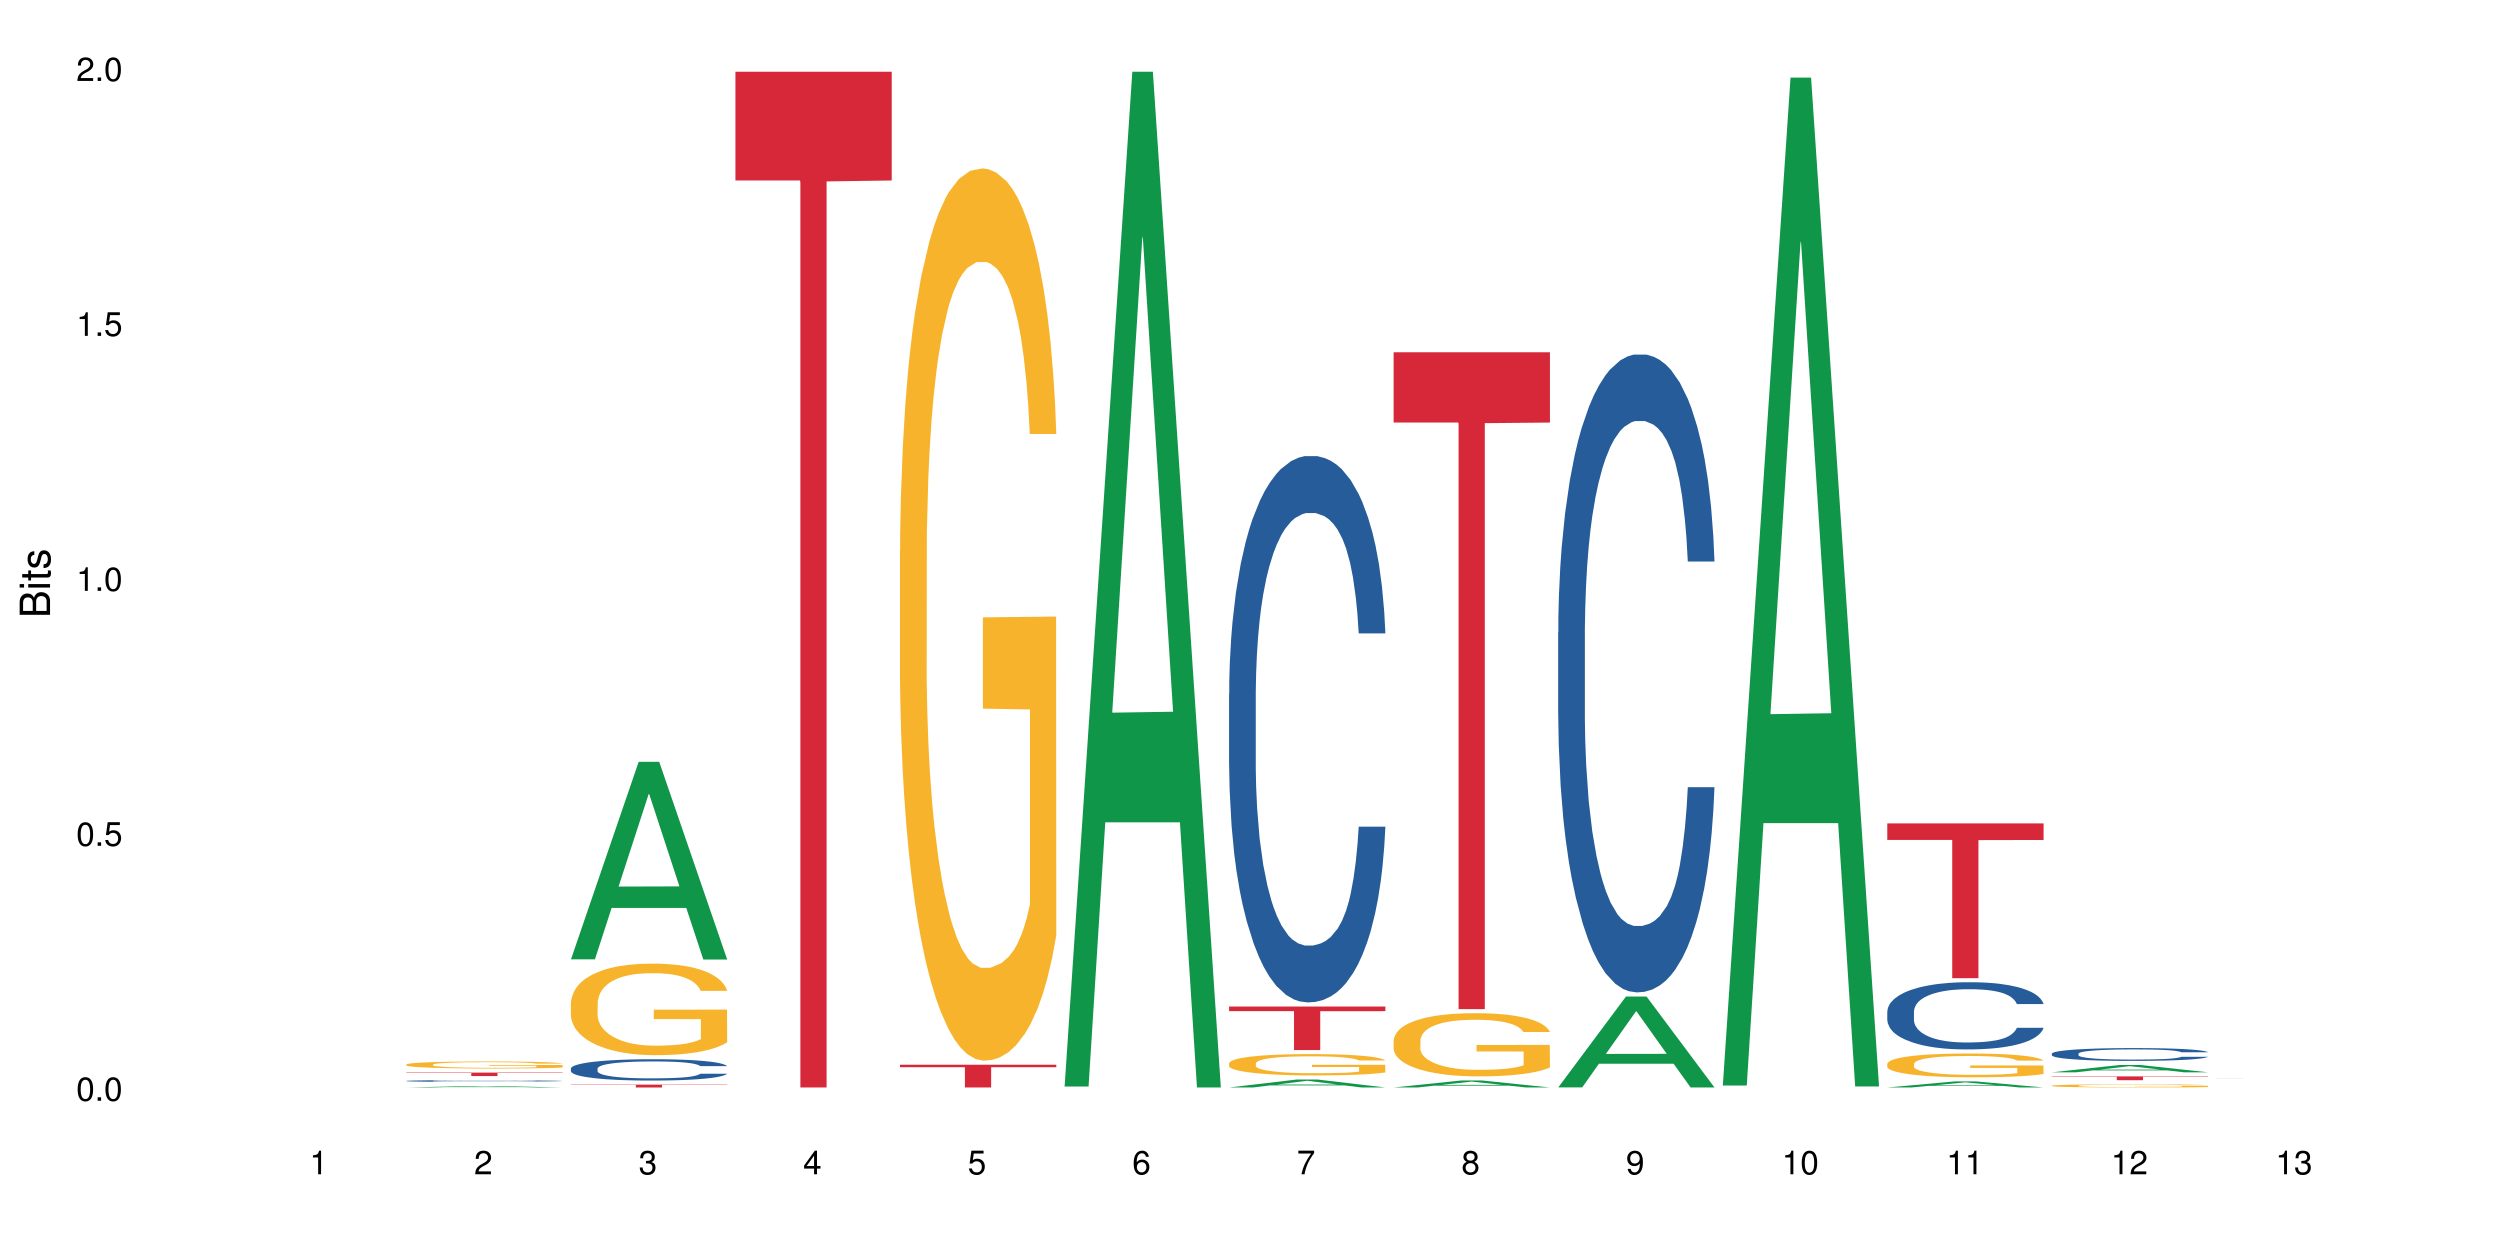 <?xml version="1.0" encoding="UTF-8"?>
<svg xmlns="http://www.w3.org/2000/svg" xmlns:xlink="http://www.w3.org/1999/xlink" width="720pt" height="360pt" viewBox="0 0 720 360" version="1.1">
<defs>
<g>
<symbol overflow="visible" id="glyph0-0">
<path style="stroke:none;" d=""/>
</symbol>
<symbol overflow="visible" id="glyph0-1">
<path style="stroke:none;" d="M 2.641 -6.797 C 2 -6.797 1.422 -6.531 1.078 -6.047 C 0.641 -5.453 0.406 -4.547 0.406 -3.297 C 0.406 -1 1.188 0.219 2.641 0.219 C 4.078 0.219 4.859 -1 4.859 -3.234 C 4.859 -4.562 4.656 -5.438 4.203 -6.047 C 3.844 -6.531 3.281 -6.797 2.641 -6.797 Z M 2.641 -6.047 C 3.547 -6.047 4 -5.125 4 -3.312 C 4 -1.375 3.562 -0.484 2.625 -0.484 C 1.734 -0.484 1.281 -1.422 1.281 -3.281 C 1.281 -5.141 1.734 -6.047 2.641 -6.047 Z M 2.641 -6.047 "/>
</symbol>
<symbol overflow="visible" id="glyph0-2">
<path style="stroke:none;" d="M 1.828 -1 L 0.828 -1 L 0.828 0 L 1.828 0 Z M 1.828 -1 "/>
</symbol>
<symbol overflow="visible" id="glyph0-3">
<path style="stroke:none;" d="M 4.562 -6.797 L 1.062 -6.797 L 0.547 -3.094 L 1.328 -3.094 C 1.719 -3.562 2.047 -3.734 2.578 -3.734 C 3.484 -3.734 4.062 -3.109 4.062 -2.094 C 4.062 -1.125 3.484 -0.531 2.578 -0.531 C 1.828 -0.531 1.375 -0.906 1.188 -1.672 L 0.328 -1.672 C 0.453 -1.109 0.547 -0.844 0.75 -0.594 C 1.125 -0.078 1.828 0.219 2.594 0.219 C 3.969 0.219 4.922 -0.781 4.922 -2.219 C 4.922 -3.562 4.031 -4.484 2.719 -4.484 C 2.25 -4.484 1.859 -4.359 1.469 -4.062 L 1.734 -5.969 L 4.562 -5.969 Z M 4.562 -6.797 "/>
</symbol>
<symbol overflow="visible" id="glyph0-4">
<path style="stroke:none;" d="M 2.484 -4.844 L 2.484 0 L 3.328 0 L 3.328 -6.797 L 2.766 -6.797 C 2.469 -5.75 2.281 -5.609 0.984 -5.453 L 0.984 -4.844 Z M 2.484 -4.844 "/>
</symbol>
<symbol overflow="visible" id="glyph0-5">
<path style="stroke:none;" d="M 4.859 -0.828 L 1.281 -0.828 C 1.359 -1.391 1.672 -1.75 2.5 -2.234 L 3.469 -2.75 C 4.406 -3.266 4.906 -3.969 4.906 -4.812 C 4.906 -5.375 4.672 -5.906 4.266 -6.266 C 3.859 -6.625 3.375 -6.797 2.719 -6.797 C 1.859 -6.797 1.219 -6.5 0.844 -5.922 C 0.609 -5.562 0.5 -5.125 0.484 -4.438 L 1.328 -4.438 C 1.359 -4.906 1.406 -5.188 1.531 -5.406 C 1.75 -5.812 2.188 -6.062 2.703 -6.062 C 3.469 -6.062 4.031 -5.516 4.031 -4.781 C 4.031 -4.25 3.719 -3.797 3.125 -3.438 L 2.234 -2.938 C 0.812 -2.141 0.406 -1.5 0.328 0 L 4.859 0 Z M 4.859 -0.828 "/>
</symbol>
<symbol overflow="visible" id="glyph0-6">
<path style="stroke:none;" d="M 2.125 -3.125 L 2.578 -3.125 C 3.516 -3.125 3.984 -2.703 3.984 -1.891 C 3.984 -1.031 3.469 -0.531 2.578 -0.531 C 1.656 -0.531 1.203 -0.984 1.156 -1.969 L 0.312 -1.969 C 0.344 -1.422 0.438 -1.078 0.609 -0.766 C 0.953 -0.109 1.625 0.219 2.547 0.219 C 3.953 0.219 4.859 -0.609 4.859 -1.906 C 4.859 -2.766 4.516 -3.25 3.703 -3.516 C 4.344 -3.766 4.656 -4.25 4.656 -4.938 C 4.656 -6.109 3.875 -6.797 2.578 -6.797 C 1.203 -6.797 0.484 -6.047 0.453 -4.609 L 1.297 -4.609 C 1.312 -5.016 1.344 -5.25 1.453 -5.453 C 1.641 -5.828 2.062 -6.062 2.594 -6.062 C 3.344 -6.062 3.797 -5.625 3.797 -4.906 C 3.797 -4.422 3.609 -4.141 3.25 -3.984 C 3.016 -3.891 2.719 -3.844 2.125 -3.844 Z M 2.125 -3.125 "/>
</symbol>
<symbol overflow="visible" id="glyph0-7">
<path style="stroke:none;" d="M 3.141 -1.625 L 3.141 0 L 3.984 0 L 3.984 -1.625 L 4.984 -1.625 L 4.984 -2.391 L 3.984 -2.391 L 3.984 -6.797 L 3.359 -6.797 L 0.266 -2.516 L 0.266 -1.625 Z M 3.141 -2.391 L 1 -2.391 L 3.141 -5.359 Z M 3.141 -2.391 "/>
</symbol>
<symbol overflow="visible" id="glyph0-8">
<path style="stroke:none;" d="M 4.781 -5.031 C 4.609 -6.141 3.891 -6.797 2.844 -6.797 C 2.094 -6.797 1.422 -6.438 1.031 -5.828 C 0.609 -5.172 0.406 -4.344 0.406 -3.094 C 0.406 -1.953 0.578 -1.234 0.984 -0.625 C 1.359 -0.078 1.953 0.219 2.703 0.219 C 3.984 0.219 4.922 -0.734 4.922 -2.078 C 4.922 -3.344 4.062 -4.234 2.844 -4.234 C 2.172 -4.234 1.641 -3.969 1.281 -3.469 C 1.281 -5.125 1.828 -6.047 2.797 -6.047 C 3.391 -6.047 3.797 -5.672 3.938 -5.031 Z M 2.734 -3.484 C 3.547 -3.484 4.062 -2.922 4.062 -2 C 4.062 -1.156 3.484 -0.531 2.703 -0.531 C 1.922 -0.531 1.328 -1.188 1.328 -2.047 C 1.328 -2.891 1.906 -3.484 2.734 -3.484 Z M 2.734 -3.484 "/>
</symbol>
<symbol overflow="visible" id="glyph0-9">
<path style="stroke:none;" d="M 4.984 -6.797 L 0.438 -6.797 L 0.438 -5.969 L 4.109 -5.969 C 2.5 -3.656 1.828 -2.234 1.328 0 L 2.219 0 C 2.594 -2.172 3.453 -4.047 4.984 -6.094 Z M 4.984 -6.797 "/>
</symbol>
<symbol overflow="visible" id="glyph0-10">
<path style="stroke:none;" d="M 3.75 -3.578 C 4.453 -4 4.688 -4.344 4.688 -4.984 C 4.688 -6.047 3.844 -6.797 2.641 -6.797 C 1.438 -6.797 0.594 -6.047 0.594 -4.984 C 0.594 -4.359 0.828 -4.016 1.516 -3.578 C 0.734 -3.203 0.359 -2.641 0.359 -1.891 C 0.359 -0.641 1.297 0.219 2.641 0.219 C 3.984 0.219 4.922 -0.641 4.922 -1.875 C 4.922 -2.641 4.531 -3.203 3.75 -3.578 Z M 2.641 -6.047 C 3.359 -6.047 3.812 -5.625 3.812 -4.969 C 3.812 -4.344 3.344 -3.922 2.641 -3.922 C 1.922 -3.922 1.453 -4.344 1.453 -4.984 C 1.453 -5.625 1.922 -6.047 2.641 -6.047 Z M 2.641 -3.203 C 3.484 -3.203 4.062 -2.672 4.062 -1.875 C 4.062 -1.062 3.484 -0.531 2.625 -0.531 C 1.797 -0.531 1.219 -1.078 1.219 -1.875 C 1.219 -2.672 1.797 -3.203 2.641 -3.203 Z M 2.641 -3.203 "/>
</symbol>
<symbol overflow="visible" id="glyph0-11">
<path style="stroke:none;" d="M 0.516 -1.547 C 0.672 -0.438 1.406 0.219 2.438 0.219 C 3.188 0.219 3.859 -0.141 4.266 -0.75 C 4.688 -1.406 4.891 -2.25 4.891 -3.484 C 4.891 -4.625 4.703 -5.359 4.312 -5.953 C 3.938 -6.5 3.344 -6.797 2.594 -6.797 C 1.297 -6.797 0.359 -5.844 0.359 -4.516 C 0.359 -3.25 1.234 -2.344 2.453 -2.344 C 3.094 -2.344 3.562 -2.578 4.016 -3.109 C 4 -1.453 3.469 -0.531 2.5 -0.531 C 1.906 -0.531 1.484 -0.906 1.359 -1.547 Z M 2.578 -6.062 C 3.375 -6.062 3.969 -5.406 3.969 -4.531 C 3.969 -3.688 3.375 -3.094 2.547 -3.094 C 1.734 -3.094 1.234 -3.672 1.234 -4.578 C 1.234 -5.438 1.797 -6.062 2.578 -6.062 Z M 2.578 -6.062 "/>
</symbol>
<symbol overflow="visible" id="glyph1-0">
<path style="stroke:none;" d=""/>
</symbol>
<symbol overflow="visible" id="glyph1-1">
<path style="stroke:none;" d="M 0 -0.953 L 0 -4.891 C 0 -5.719 -0.234 -6.344 -0.734 -6.797 C -1.188 -7.234 -1.812 -7.469 -2.5 -7.469 C -3.547 -7.469 -4.188 -7 -4.625 -5.875 C -4.984 -6.672 -5.641 -7.094 -6.531 -7.094 C -7.156 -7.094 -7.734 -6.859 -8.141 -6.391 C -8.562 -5.938 -8.75 -5.344 -8.75 -4.5 L -8.75 -0.953 Z M -4.984 -2.062 L -7.766 -2.062 L -7.766 -4.219 C -7.766 -4.844 -7.688 -5.203 -7.453 -5.5 C -7.219 -5.812 -6.859 -5.969 -6.375 -5.969 C -5.906 -5.969 -5.531 -5.812 -5.297 -5.5 C -5.062 -5.203 -4.984 -4.844 -4.984 -4.219 Z M -0.984 -2.062 L -4 -2.062 L -4 -4.781 C -4 -5.328 -3.859 -5.688 -3.578 -5.953 C -3.297 -6.219 -2.922 -6.359 -2.484 -6.359 C -2.062 -6.359 -1.688 -6.219 -1.406 -5.953 C -1.109 -5.688 -0.984 -5.328 -0.984 -4.781 Z M -0.984 -2.062 "/>
</symbol>
<symbol overflow="visible" id="glyph1-2">
<path style="stroke:none;" d="M -6.281 -1.797 L -6.281 -0.797 L 0 -0.797 L 0 -1.797 Z M -8.75 -1.797 L -8.75 -0.797 L -7.484 -0.797 L -7.484 -1.797 Z M -8.75 -1.797 "/>
</symbol>
<symbol overflow="visible" id="glyph1-3">
<path style="stroke:none;" d="M -6.281 -3.047 L -6.281 -2.016 L -8.016 -2.016 L -8.016 -1.016 L -6.281 -1.016 L -6.281 -0.172 L -5.469 -0.172 L -5.469 -1.016 L -0.719 -1.016 C -0.078 -1.016 0.281 -1.453 0.281 -2.234 C 0.281 -2.469 0.25 -2.719 0.188 -3.047 L -0.641 -3.047 C -0.609 -2.922 -0.594 -2.766 -0.594 -2.562 C -0.594 -2.141 -0.719 -2.016 -1.156 -2.016 L -5.469 -2.016 L -5.469 -3.047 Z M -6.281 -3.047 "/>
</symbol>
<symbol overflow="visible" id="glyph1-4">
<path style="stroke:none;" d="M -4.531 -5.25 C -5.766 -5.25 -6.469 -4.422 -6.469 -2.969 C -6.469 -1.516 -5.719 -0.562 -4.547 -0.562 C -3.562 -0.562 -3.094 -1.062 -2.734 -2.562 L -2.516 -3.484 C -2.344 -4.188 -2.094 -4.469 -1.625 -4.469 C -1.047 -4.469 -0.641 -3.875 -0.641 -3 C -0.641 -2.453 -0.797 -2 -1.062 -1.75 C -1.25 -1.594 -1.422 -1.531 -1.875 -1.469 L -1.875 -0.406 C -0.422 -0.453 0.281 -1.266 0.281 -2.922 C 0.281 -4.5 -0.5 -5.516 -1.719 -5.516 C -2.656 -5.516 -3.172 -4.984 -3.469 -3.734 L -3.703 -2.766 C -3.891 -1.953 -4.156 -1.609 -4.594 -1.609 C -5.172 -1.609 -5.547 -2.125 -5.547 -2.938 C -5.547 -3.75 -5.203 -4.172 -4.531 -4.203 Z M -4.531 -5.25 "/>
</symbol>
</g>
</defs>
<g id="surface112832">
<rect x="0" y="0" width="720" height="360" style="fill:rgb(100%,100%,100%);fill-opacity:1;stroke:none;"/>
<path style=" stroke:none;fill-rule:nonzero;fill:rgb(6.275%,58.824%,28.235%);fill-opacity:1;" d="M 117.02 313.195 L 117.066 313.195 L 136.547 312.766 L 142.465 312.766 L 162.039 313.195 L 155.164 313.195 L 150.258 313.086 L 128.758 313.086 L 123.945 313.195 L 117.02 313.195 L 130.824 313.039 L 148.285 313.039 L 139.578 312.836 L 139.48 312.836 L 139.387 312.84 L 130.777 313.039 L 130.824 313.039 Z M 117.02 313.195 "/>
<path style=" stroke:none;fill-rule:nonzero;fill:rgb(14.51%,36.078%,60%);fill-opacity:1;" d="M 117.02 311.301 L 117.074 311.301 L 117.074 311.289 L 117.238 311.273 L 117.625 311.25 L 118.008 311.234 L 118.996 311.207 L 120.367 311.18 L 121.797 311.16 L 122.84 311.145 L 123.773 311.137 L 125.914 311.121 L 127.285 311.109 L 128.77 311.102 L 130.582 311.094 L 131.898 311.09 L 134.863 311.082 L 137.059 311.078 L 144.637 311.078 L 146.23 311.082 L 147.984 311.086 L 149.469 311.09 L 152.047 311.102 L 154.355 311.113 L 155.398 311.121 L 157.043 311.137 L 158.309 311.148 L 159.188 311.16 L 160.176 311.18 L 161.051 311.199 L 161.711 311.227 L 162.039 311.246 L 154.355 311.246 L 153.969 311.227 L 153.531 311.211 L 152.707 311.191 L 151.883 311.18 L 150.73 311.164 L 149.688 311.156 L 148.262 311.148 L 146.996 311.141 L 145.68 311.137 L 144.418 311.133 L 138.156 311.133 L 136.016 311.137 L 134.863 311.141 L 133.215 311.145 L 132.062 311.152 L 130.691 311.16 L 129.758 311.168 L 128.605 311.184 L 127.781 311.191 L 126.848 311.207 L 126.297 311.219 L 125.805 311.234 L 125.367 311.25 L 125.035 311.266 L 124.816 311.281 L 124.707 311.301 L 124.707 311.371 L 124.816 311.391 L 125.09 311.41 L 125.805 311.438 L 126.848 311.461 L 128.055 311.484 L 129.207 311.496 L 129.867 311.504 L 130.746 311.512 L 132.117 311.52 L 134.094 311.531 L 135.246 311.535 L 137.004 311.539 L 143.375 311.539 L 144.801 311.535 L 146.285 311.531 L 148.316 311.523 L 149.578 311.516 L 150.676 311.508 L 151.5 311.496 L 152.047 311.488 L 152.871 311.477 L 153.531 311.461 L 154.023 311.441 L 154.355 311.426 L 162.039 311.426 L 161.711 311.445 L 161.219 311.465 L 160.723 311.477 L 159.953 311.496 L 159.074 311.508 L 157.812 311.523 L 156.77 311.535 L 155.398 311.547 L 154.137 311.559 L 152.762 311.566 L 150.73 311.574 L 149.414 311.578 L 147.984 311.582 L 146.285 311.586 L 144.141 311.59 L 141.836 311.594 L 139.695 311.594 L 137.391 311.59 L 135.688 311.59 L 133.438 311.586 L 130.637 311.578 L 128.605 311.566 L 127.012 311.559 L 125.641 311.551 L 124.102 311.539 L 122.125 311.516 L 120.918 311.5 L 120.094 311.488 L 119.16 311.469 L 118.504 311.453 L 117.734 311.426 L 117.184 311.395 L 117.02 311.367 Z M 117.02 311.301 "/>
<path style=" stroke:none;fill-rule:nonzero;fill:rgb(96.863%,70.196%,16.863%);fill-opacity:1;" d="M 117.02 306.574 L 117.074 306.574 L 117.074 306.535 L 117.293 306.453 L 117.844 306.336 L 118.559 306.242 L 119.324 306.168 L 119.82 306.129 L 120.645 306.074 L 121.355 306.035 L 123.168 305.949 L 125.477 305.871 L 126.738 305.84 L 128.164 305.809 L 130.195 305.773 L 131.129 305.758 L 133.984 305.73 L 137.223 305.711 L 140.793 305.707 L 142.441 305.707 L 144.691 305.715 L 147.766 305.734 L 149.523 305.754 L 150.895 305.773 L 152.324 305.797 L 154.078 305.832 L 155.727 305.879 L 157.043 305.922 L 158.363 305.977 L 159.461 306.039 L 160.395 306.102 L 161.219 306.18 L 161.711 306.246 L 162.039 306.309 L 154.41 306.309 L 153.969 306.246 L 153.477 306.195 L 152.652 306.133 L 151.828 306.09 L 151.004 306.055 L 149.469 306.004 L 148.148 305.977 L 146.504 305.949 L 144.91 305.934 L 143.098 305.922 L 142 305.918 L 139.09 305.918 L 136.457 305.93 L 134.918 305.945 L 133.82 305.961 L 132.281 305.988 L 131.352 306.012 L 130.801 306.027 L 129.152 306.082 L 128.055 306.137 L 127.453 306.172 L 126.684 306.227 L 126.133 306.277 L 125.531 306.352 L 125.199 306.406 L 124.762 306.531 L 124.707 306.867 L 124.871 306.938 L 125.199 307.012 L 125.641 307.078 L 126.297 307.148 L 126.957 307.203 L 128.109 307.277 L 129.098 307.324 L 129.867 307.355 L 131.352 307.406 L 131.953 307.422 L 133.383 307.457 L 134.863 307.48 L 136.676 307.504 L 138.047 307.516 L 140.246 307.523 L 143.043 307.523 L 146.34 307.516 L 148.426 307.5 L 149.852 307.484 L 150.785 307.473 L 151.938 307.449 L 152.762 307.434 L 153.531 307.41 L 154.465 307.379 L 154.465 306.938 L 140.902 306.934 L 140.902 306.727 L 161.984 306.727 L 162.039 307.449 L 160.887 307.5 L 159.461 307.551 L 158.086 307.586 L 156.66 307.617 L 154.629 307.652 L 152.98 307.676 L 150.457 307.703 L 148.148 307.719 L 145.734 307.73 L 143.594 307.734 L 141.066 307.738 L 138.816 307.734 L 136.402 307.723 L 134.48 307.707 L 132.723 307.688 L 130.965 307.664 L 128.77 307.625 L 127.34 307.594 L 125.859 307.555 L 124.379 307.508 L 123.059 307.457 L 122.18 307.418 L 121.301 307.375 L 120.367 307.32 L 119.492 307.258 L 118.832 307.199 L 118.227 307.133 L 117.789 307.074 L 117.348 306.988 L 117.129 306.922 L 117.02 306.863 Z M 117.02 306.574 "/>
<path style=" stroke:none;fill-rule:nonzero;fill:rgb(83.922%,15.686%,22.353%);fill-opacity:1;" d="M 117.02 308.91 L 162.039 308.91 L 162.039 309.016 L 143.277 309.02 L 143.277 309.902 L 135.73 309.902 L 135.73 309.02 L 135.617 309.016 L 117.02 309.016 Z M 117.02 308.91 "/>
<path style=" stroke:none;fill-rule:nonzero;fill:rgb(6.275%,58.824%,28.235%);fill-opacity:1;" d="M 164.41 276.293 L 164.457 276.242 L 183.938 219.402 L 189.855 219.402 L 209.43 276.348 L 202.555 276.348 L 197.648 261.484 L 176.148 261.484 L 171.336 276.293 L 164.41 276.293 L 178.215 255.332 L 195.676 255.281 L 186.969 228.707 L 186.871 228.652 L 186.777 228.812 L 178.168 255.281 L 178.215 255.332 Z M 164.41 276.293 "/>
<path style=" stroke:none;fill-rule:nonzero;fill:rgb(14.51%,36.078%,60%);fill-opacity:1;" d="M 164.41 307.734 L 164.465 307.73 L 164.465 307.594 L 164.629 307.379 L 165.016 307.113 L 165.398 306.926 L 166.387 306.594 L 167.758 306.277 L 169.188 306.027 L 170.23 305.883 L 171.164 305.77 L 173.305 305.562 L 174.676 305.457 L 176.16 305.359 L 177.973 305.266 L 179.289 305.211 L 182.254 305.121 L 184.449 305.082 L 186.152 305.062 L 189.832 305.062 L 192.027 305.086 L 193.621 305.113 L 195.375 305.16 L 196.859 305.211 L 199.438 305.332 L 201.746 305.488 L 202.789 305.578 L 204.434 305.754 L 205.699 305.922 L 206.578 306.066 L 207.566 306.277 L 208.441 306.527 L 209.102 306.812 L 209.43 307.055 L 201.746 307.055 L 201.359 306.832 L 200.922 306.656 L 200.098 306.426 L 199.273 306.266 L 198.121 306.102 L 197.078 305.996 L 195.652 305.887 L 194.387 305.82 L 193.07 305.77 L 191.809 305.738 L 189.391 305.703 L 186.59 305.703 L 185.547 305.715 L 183.406 305.758 L 182.254 305.797 L 180.605 305.879 L 179.453 305.949 L 178.082 306.062 L 177.148 306.156 L 175.996 306.305 L 175.172 306.434 L 174.238 306.617 L 173.688 306.758 L 173.195 306.914 L 172.754 307.102 L 172.426 307.297 L 172.207 307.504 L 172.098 307.707 L 172.098 308.574 L 172.207 308.777 L 172.48 309.012 L 173.195 309.355 L 174.238 309.652 L 175.445 309.887 L 176.598 310.059 L 177.258 310.137 L 178.137 310.227 L 179.508 310.336 L 181.484 310.449 L 182.637 310.496 L 184.395 310.539 L 186.207 310.562 L 188.621 310.562 L 190.766 310.539 L 192.191 310.512 L 193.676 310.465 L 195.707 310.371 L 196.969 310.281 L 198.066 310.176 L 198.891 310.066 L 199.438 309.977 L 200.262 309.805 L 200.922 309.613 L 201.414 309.418 L 201.746 309.227 L 209.43 309.227 L 209.102 309.449 L 208.609 309.668 L 208.113 309.832 L 207.344 310.027 L 206.465 310.203 L 205.203 310.398 L 204.16 310.527 L 202.789 310.668 L 201.523 310.773 L 200.152 310.871 L 198.121 310.984 L 196.805 311.039 L 195.375 311.09 L 193.676 311.133 L 191.531 311.172 L 189.227 311.195 L 187.086 311.203 L 184.781 311.191 L 183.078 311.168 L 180.828 311.117 L 178.027 311.016 L 175.996 310.91 L 174.402 310.805 L 173.031 310.691 L 171.492 310.539 L 169.516 310.293 L 168.309 310.102 L 167.484 309.945 L 166.551 309.727 L 165.895 309.531 L 165.125 309.215 L 164.574 308.816 L 164.41 308.508 Z M 164.41 307.734 "/>
<path style=" stroke:none;fill-rule:nonzero;fill:rgb(96.863%,70.196%,16.863%);fill-opacity:1;" d="M 164.41 288.816 L 164.465 288.793 L 164.465 288.309 L 164.684 287.227 L 165.234 285.734 L 165.949 284.504 L 166.715 283.543 L 167.211 283.035 L 168.035 282.312 L 168.746 281.785 L 170.559 280.699 L 172.867 279.691 L 174.129 279.258 L 175.555 278.848 L 177.586 278.391 L 178.52 278.223 L 181.375 277.836 L 184.613 277.594 L 188.184 277.523 L 189.832 277.547 L 192.082 277.645 L 195.156 277.906 L 196.914 278.148 L 198.285 278.391 L 199.715 278.703 L 201.469 279.184 L 203.117 279.762 L 204.434 280.34 L 205.754 281.062 L 206.852 281.832 L 207.785 282.676 L 208.609 283.688 L 209.102 284.531 L 209.43 285.371 L 201.801 285.371 L 201.359 284.531 L 200.867 283.879 L 200.043 283.086 L 199.219 282.508 L 198.395 282.051 L 196.859 281.422 L 195.539 281.039 L 193.895 280.699 L 192.301 280.484 L 190.488 280.34 L 189.391 280.293 L 186.48 280.293 L 183.848 280.461 L 182.309 280.652 L 181.211 280.844 L 179.672 281.207 L 178.742 281.496 L 178.191 281.688 L 176.543 282.434 L 175.445 283.109 L 174.844 283.566 L 174.074 284.289 L 173.523 284.938 L 172.922 285.902 L 172.59 286.625 L 172.152 288.262 L 172.098 292.598 L 172.262 293.512 L 172.59 294.5 L 173.031 295.363 L 173.688 296.281 L 174.348 296.977 L 175.5 297.918 L 176.488 298.543 L 177.258 298.953 L 178.742 299.602 L 179.344 299.82 L 180.773 300.254 L 182.254 300.59 L 184.066 300.879 L 185.438 301.023 L 187.633 301.145 L 190.434 301.145 L 193.73 301 L 195.816 300.809 L 197.242 300.613 L 198.176 300.445 L 199.328 300.18 L 200.152 299.941 L 200.922 299.676 L 201.855 299.266 L 201.855 293.512 L 188.293 293.488 L 188.293 290.789 L 209.375 290.766 L 209.43 300.18 L 208.277 300.832 L 206.852 301.457 L 205.477 301.938 L 204.051 302.348 L 202.02 302.805 L 200.371 303.094 L 197.848 303.43 L 195.539 303.648 L 193.125 303.793 L 190.984 303.863 L 188.457 303.891 L 186.207 303.84 L 183.793 303.695 L 181.871 303.504 L 180.113 303.262 L 178.355 302.949 L 176.16 302.445 L 174.73 302.035 L 173.25 301.527 L 171.766 300.926 L 170.449 300.277 L 169.57 299.77 L 168.691 299.195 L 167.758 298.473 L 166.883 297.652 L 166.223 296.906 L 165.617 296.062 L 165.18 295.27 L 164.738 294.184 L 164.52 293.316 L 164.41 292.57 Z M 164.41 288.816 "/>
<path style=" stroke:none;fill-rule:nonzero;fill:rgb(83.922%,15.686%,22.353%);fill-opacity:1;" d="M 164.41 312.375 L 209.43 312.375 L 209.43 312.465 L 190.668 312.465 L 190.668 313.195 L 183.117 313.195 L 183.117 312.465 L 164.41 312.465 Z M 164.41 312.375 "/>
<path style=" stroke:none;fill-rule:nonzero;fill:rgb(83.922%,15.686%,22.353%);fill-opacity:1;" d="M 211.801 20.664 L 256.82 20.664 L 256.82 51.977 L 238.059 52.25 L 238.059 313.195 L 230.508 313.195 L 230.508 52.527 L 230.398 51.977 L 211.801 51.977 Z M 211.801 20.664 "/>
<path style=" stroke:none;fill-rule:nonzero;fill:rgb(96.863%,70.196%,16.863%);fill-opacity:1;" d="M 259.191 158.562 L 259.246 158.328 L 259.246 153.633 L 259.465 143.07 L 260.016 128.52 L 260.73 116.551 L 261.496 107.164 L 261.992 102.234 L 262.816 95.195 L 263.527 90.031 L 265.34 79.473 L 267.648 69.613 L 268.91 65.391 L 270.336 61.398 L 272.367 56.941 L 273.301 55.297 L 276.156 51.543 L 279.395 49.195 L 282.965 48.492 L 284.613 48.727 L 286.863 49.664 L 289.938 52.246 L 291.695 54.594 L 293.066 56.941 L 294.496 59.992 L 296.25 64.684 L 297.898 70.316 L 299.215 75.949 L 300.535 82.992 L 301.633 90.5 L 302.566 98.715 L 303.391 108.574 L 303.883 116.785 L 304.211 125 L 296.582 125 L 296.141 116.785 L 295.648 110.449 L 294.824 102.707 L 294 97.074 L 293.176 92.613 L 291.641 86.512 L 290.32 82.758 L 288.676 79.473 L 287.082 77.359 L 285.27 75.949 L 284.172 75.48 L 281.262 75.48 L 278.629 77.125 L 277.09 79 L 275.992 80.879 L 274.453 84.398 L 273.52 87.215 L 272.973 89.094 L 271.324 96.367 L 270.227 102.941 L 269.625 107.398 L 268.855 114.441 L 268.305 120.777 L 267.703 130.164 L 267.371 137.203 L 266.934 153.164 L 266.879 195.406 L 267.043 204.324 L 267.371 213.949 L 267.812 222.398 L 268.469 231.316 L 269.129 238.121 L 270.281 247.273 L 271.27 253.375 L 272.039 257.367 L 273.52 263.703 L 274.125 265.816 L 275.555 270.039 L 277.035 273.324 L 278.848 276.141 L 280.219 277.551 L 282.414 278.723 L 285.215 278.723 L 288.512 277.316 L 290.598 275.438 L 292.023 273.559 L 292.957 271.918 L 294.109 269.336 L 294.934 266.988 L 295.703 264.406 L 296.637 260.418 L 296.637 204.324 L 283.074 204.09 L 283.074 177.805 L 304.156 177.57 L 304.211 269.336 L 303.059 275.672 L 301.633 281.773 L 300.258 286.469 L 298.832 290.457 L 296.801 294.918 L 295.152 297.734 L 292.629 301.02 L 290.32 303.129 L 287.906 304.539 L 285.766 305.242 L 283.238 305.477 L 280.988 305.008 L 278.574 303.602 L 276.652 301.723 L 274.895 299.375 L 273.137 296.324 L 270.941 291.395 L 269.512 287.406 L 268.031 282.477 L 266.547 276.609 L 265.23 270.273 L 264.352 265.344 L 263.473 259.715 L 262.539 252.672 L 261.664 244.691 L 261.004 237.418 L 260.398 229.203 L 259.961 221.457 L 259.52 210.898 L 259.301 202.449 L 259.191 195.172 Z M 259.191 158.562 "/>
<path style=" stroke:none;fill-rule:nonzero;fill:rgb(83.922%,15.686%,22.353%);fill-opacity:1;" d="M 259.191 306.652 L 304.211 306.652 L 304.211 307.352 L 285.449 307.359 L 285.449 313.195 L 277.898 313.195 L 277.898 307.363 L 277.789 307.352 L 259.191 307.352 Z M 259.191 306.652 "/>
<path style=" stroke:none;fill-rule:nonzero;fill:rgb(6.275%,58.824%,28.235%);fill-opacity:1;" d="M 306.582 312.922 L 306.629 312.645 L 326.109 20.664 L 332.027 20.664 L 351.602 313.195 L 344.727 313.195 L 339.82 236.836 L 318.32 236.836 L 313.508 312.922 L 306.582 312.922 L 320.387 205.246 L 337.848 204.973 L 329.141 68.457 L 329.043 68.184 L 328.949 69.008 L 320.34 204.973 L 320.387 205.246 Z M 306.582 312.922 "/>
<path style=" stroke:none;fill-rule:nonzero;fill:rgb(6.275%,58.824%,28.235%);fill-opacity:1;" d="M 353.973 313.195 L 354.02 313.191 L 373.5 310.898 L 379.418 310.898 L 398.992 313.195 L 392.117 313.195 L 387.211 312.598 L 365.707 312.598 L 360.898 313.195 L 353.973 313.195 L 367.777 312.348 L 385.238 312.344 L 376.531 311.273 L 376.434 311.27 L 376.34 311.277 L 367.73 312.344 L 367.777 312.348 Z M 353.973 313.195 "/>
<path style=" stroke:none;fill-rule:nonzero;fill:rgb(14.51%,36.078%,60%);fill-opacity:1;" d="M 353.973 199.824 L 354.027 199.68 L 354.027 196.23 L 354.191 190.766 L 354.578 183.863 L 354.961 179.117 L 355.949 170.633 L 357.32 162.434 L 358.75 156.105 L 359.793 152.367 L 360.727 149.492 L 362.867 144.172 L 364.238 141.438 L 365.723 138.992 L 367.535 136.547 L 368.852 135.109 L 371.816 132.809 L 374.012 131.801 L 375.715 131.371 L 379.395 131.371 L 381.59 131.945 L 383.18 132.664 L 384.938 133.816 L 386.422 135.109 L 389 138.273 L 391.309 142.301 L 392.352 144.602 L 393.996 149.059 L 395.262 153.375 L 396.141 157.113 L 397.129 162.434 L 398.004 168.906 L 398.664 176.238 L 398.992 182.422 L 391.309 182.422 L 390.922 176.672 L 390.484 172.215 L 389.66 166.316 L 388.836 162.145 L 387.684 157.977 L 386.641 155.242 L 385.211 152.512 L 383.949 150.785 L 382.633 149.492 L 381.371 148.629 L 378.953 147.766 L 376.152 147.766 L 375.109 148.055 L 372.969 149.203 L 371.816 150.211 L 370.168 152.223 L 369.016 154.094 L 367.645 156.969 L 366.711 159.414 L 365.559 163.152 L 364.734 166.461 L 363.801 171.207 L 363.25 174.801 L 362.758 178.828 L 362.316 183.574 L 361.988 188.605 L 361.77 193.93 L 361.66 199.105 L 361.66 221.395 L 361.77 226.574 L 362.043 232.613 L 362.758 241.387 L 363.801 249.008 L 365.008 255.047 L 366.16 259.363 L 366.82 261.375 L 367.699 263.676 L 369.07 266.551 L 371.047 269.43 L 372.199 270.578 L 373.957 271.73 L 375.77 272.305 L 378.184 272.305 L 380.328 271.73 L 381.754 271.012 L 383.238 269.859 L 385.27 267.414 L 386.531 265.113 L 387.629 262.383 L 388.453 259.648 L 389 257.348 L 389.824 252.891 L 390.484 248 L 390.977 242.969 L 391.309 238.078 L 398.992 238.078 L 398.664 243.828 L 398.172 249.438 L 397.676 253.609 L 396.906 258.641 L 396.027 263.102 L 394.766 268.133 L 393.723 271.441 L 392.352 275.035 L 391.086 277.77 L 389.715 280.215 L 387.684 283.09 L 386.367 284.527 L 384.938 285.82 L 383.238 286.973 L 381.094 287.98 L 378.789 288.555 L 376.648 288.699 L 374.344 288.41 L 372.641 287.836 L 370.391 286.543 L 367.59 283.953 L 365.559 281.219 L 363.965 278.488 L 362.594 275.613 L 361.055 271.73 L 359.078 265.402 L 357.871 260.512 L 357.047 256.484 L 356.113 250.875 L 355.453 245.844 L 354.688 237.789 L 354.137 227.578 L 353.973 219.672 Z M 353.973 199.824 "/>
<path style=" stroke:none;fill-rule:nonzero;fill:rgb(96.863%,70.196%,16.863%);fill-opacity:1;" d="M 353.973 306.215 L 354.027 306.207 L 354.027 306.094 L 354.246 305.844 L 354.797 305.496 L 355.512 305.211 L 356.277 304.984 L 356.773 304.867 L 357.598 304.699 L 358.309 304.578 L 360.121 304.324 L 362.43 304.09 L 363.691 303.988 L 365.117 303.895 L 367.148 303.785 L 368.082 303.746 L 370.938 303.656 L 374.176 303.602 L 377.746 303.586 L 379.395 303.59 L 381.645 303.613 L 384.719 303.676 L 386.477 303.73 L 387.848 303.785 L 389.277 303.859 L 391.031 303.973 L 392.68 304.105 L 393.996 304.242 L 395.316 304.41 L 396.414 304.586 L 397.348 304.785 L 398.172 305.02 L 398.664 305.215 L 398.992 305.41 L 391.363 305.41 L 390.922 305.215 L 390.43 305.062 L 389.605 304.879 L 388.781 304.746 L 387.957 304.637 L 386.422 304.492 L 385.102 304.402 L 383.457 304.324 L 381.863 304.273 L 380.051 304.242 L 378.953 304.23 L 376.043 304.23 L 373.41 304.27 L 371.871 304.312 L 370.773 304.359 L 369.234 304.441 L 368.301 304.508 L 367.754 304.555 L 366.105 304.727 L 365.008 304.887 L 364.406 304.992 L 363.637 305.16 L 363.086 305.312 L 362.484 305.535 L 362.152 305.703 L 361.715 306.086 L 361.66 307.094 L 361.824 307.305 L 362.152 307.535 L 362.594 307.738 L 363.25 307.949 L 363.91 308.113 L 365.062 308.332 L 366.051 308.477 L 366.82 308.574 L 368.301 308.723 L 368.906 308.773 L 370.332 308.875 L 371.816 308.953 L 373.629 309.023 L 375 309.055 L 377.195 309.082 L 379.996 309.082 L 383.293 309.051 L 385.379 309.004 L 386.805 308.961 L 387.738 308.922 L 388.891 308.859 L 389.715 308.805 L 390.484 308.742 L 391.418 308.645 L 391.418 307.305 L 377.855 307.301 L 377.855 306.672 L 398.938 306.668 L 398.992 308.859 L 397.84 309.012 L 396.414 309.156 L 395.039 309.27 L 393.613 309.363 L 391.582 309.469 L 389.934 309.539 L 387.41 309.617 L 385.102 309.668 L 382.688 309.699 L 380.547 309.715 L 378.02 309.723 L 375.77 309.711 L 373.355 309.676 L 371.434 309.633 L 369.676 309.578 L 367.918 309.504 L 365.723 309.387 L 364.293 309.289 L 362.812 309.172 L 361.328 309.031 L 360.012 308.883 L 359.133 308.766 L 358.254 308.629 L 357.32 308.461 L 356.441 308.27 L 355.785 308.098 L 355.18 307.902 L 354.742 307.715 L 354.301 307.465 L 354.082 307.262 L 353.973 307.086 Z M 353.973 306.215 "/>
<path style=" stroke:none;fill-rule:nonzero;fill:rgb(83.922%,15.686%,22.353%);fill-opacity:1;" d="M 353.973 289.875 L 398.992 289.875 L 398.992 291.215 L 380.23 291.227 L 380.23 302.41 L 372.68 302.41 L 372.68 291.238 L 372.57 291.215 L 353.973 291.215 Z M 353.973 289.875 "/>
<path style=" stroke:none;fill-rule:nonzero;fill:rgb(6.275%,58.824%,28.235%);fill-opacity:1;" d="M 401.363 313.195 L 401.41 313.191 L 420.891 311.176 L 426.809 311.176 L 446.383 313.195 L 439.508 313.195 L 434.602 312.668 L 413.098 312.668 L 408.289 313.195 L 401.363 313.195 L 415.168 312.449 L 432.629 312.449 L 423.922 311.508 L 423.824 311.504 L 423.73 311.512 L 415.121 312.449 L 415.168 312.449 Z M 401.363 313.195 "/>
<path style=" stroke:none;fill-rule:nonzero;fill:rgb(96.863%,70.196%,16.863%);fill-opacity:1;" d="M 401.363 299.598 L 401.418 299.578 L 401.418 299.246 L 401.637 298.5 L 402.188 297.469 L 402.902 296.621 L 403.668 295.957 L 404.164 295.605 L 404.988 295.109 L 405.699 294.742 L 407.512 293.996 L 409.82 293.297 L 411.082 292.996 L 412.508 292.715 L 414.539 292.398 L 415.473 292.281 L 418.328 292.016 L 421.566 291.852 L 425.137 291.801 L 426.785 291.816 L 429.035 291.883 L 432.109 292.066 L 433.867 292.234 L 435.238 292.398 L 436.668 292.613 L 438.422 292.949 L 440.07 293.348 L 441.387 293.746 L 442.707 294.242 L 443.805 294.777 L 444.738 295.359 L 445.562 296.055 L 446.055 296.637 L 446.383 297.219 L 438.754 297.219 L 438.312 296.637 L 437.82 296.188 L 436.996 295.641 L 436.172 295.242 L 435.348 294.926 L 433.812 294.492 L 432.492 294.227 L 430.848 293.996 L 429.254 293.844 L 427.441 293.746 L 426.344 293.711 L 423.434 293.711 L 420.801 293.828 L 419.262 293.961 L 418.164 294.094 L 416.625 294.344 L 415.691 294.543 L 415.145 294.676 L 413.496 295.191 L 412.398 295.656 L 411.797 295.973 L 411.027 296.473 L 410.477 296.922 L 409.875 297.586 L 409.543 298.082 L 409.105 299.215 L 409.051 302.207 L 409.215 302.836 L 409.543 303.52 L 409.984 304.117 L 410.641 304.75 L 411.301 305.23 L 412.453 305.879 L 413.441 306.312 L 414.211 306.594 L 415.691 307.043 L 416.297 307.191 L 417.723 307.492 L 419.207 307.727 L 421.02 307.926 L 422.391 308.023 L 424.586 308.105 L 427.387 308.105 L 430.684 308.008 L 432.77 307.875 L 434.195 307.742 L 435.129 307.625 L 436.281 307.441 L 437.105 307.277 L 437.875 307.094 L 438.809 306.809 L 438.809 302.836 L 425.246 302.82 L 425.246 300.961 L 446.328 300.941 L 446.383 307.441 L 445.23 307.891 L 443.805 308.324 L 442.43 308.656 L 441.004 308.938 L 438.973 309.254 L 437.324 309.453 L 434.801 309.688 L 432.492 309.836 L 430.078 309.934 L 427.938 309.984 L 425.41 310 L 423.16 309.969 L 420.746 309.867 L 418.824 309.734 L 417.066 309.57 L 415.309 309.355 L 413.113 309.004 L 411.684 308.723 L 410.203 308.371 L 408.719 307.957 L 407.402 307.508 L 406.523 307.16 L 405.645 306.762 L 404.711 306.262 L 403.832 305.695 L 403.176 305.18 L 402.57 304.602 L 402.133 304.051 L 401.691 303.305 L 401.473 302.703 L 401.363 302.188 Z M 401.363 299.598 "/>
<path style=" stroke:none;fill-rule:nonzero;fill:rgb(83.922%,15.686%,22.353%);fill-opacity:1;" d="M 401.363 101.445 L 446.383 101.445 L 446.383 121.695 L 427.621 121.871 L 427.621 290.625 L 420.07 290.625 L 420.07 122.051 L 419.961 121.695 L 401.363 121.695 Z M 401.363 101.445 "/>
<path style=" stroke:none;fill-rule:nonzero;fill:rgb(6.275%,58.824%,28.235%);fill-opacity:1;" d="M 448.754 313.172 L 448.801 313.148 L 468.281 286.992 L 474.199 286.992 L 493.773 313.195 L 486.898 313.195 L 481.992 306.355 L 460.488 306.355 L 455.68 313.172 L 448.754 313.172 L 462.559 303.527 L 480.02 303.5 L 471.312 291.273 L 471.215 291.246 L 471.121 291.32 L 462.512 303.5 L 462.559 303.527 Z M 448.754 313.172 "/>
<path style=" stroke:none;fill-rule:nonzero;fill:rgb(14.51%,36.078%,60%);fill-opacity:1;" d="M 448.754 182.047 L 448.809 181.879 L 448.809 177.848 L 448.973 171.469 L 449.359 163.41 L 449.742 157.867 L 450.73 147.961 L 452.102 138.391 L 453.531 131 L 454.574 126.637 L 455.508 123.277 L 457.648 117.066 L 459.02 113.875 L 460.504 111.02 L 462.316 108.164 L 463.633 106.488 L 466.598 103.801 L 468.793 102.625 L 470.496 102.121 L 474.176 102.121 L 476.371 102.793 L 477.961 103.633 L 479.719 104.977 L 481.203 106.488 L 483.781 110.18 L 486.09 114.883 L 487.133 117.57 L 488.777 122.773 L 490.043 127.812 L 490.918 132.176 L 491.906 138.391 L 492.785 145.945 L 493.445 154.508 L 493.773 161.73 L 486.09 161.73 L 485.703 155.012 L 485.266 149.809 L 484.441 142.922 L 483.617 138.055 L 482.465 133.184 L 481.422 129.996 L 479.992 126.805 L 478.73 124.789 L 477.414 123.277 L 476.152 122.27 L 473.734 121.262 L 470.934 121.262 L 469.891 121.598 L 467.75 122.941 L 466.598 124.117 L 464.949 126.469 L 463.797 128.652 L 462.426 132.008 L 461.492 134.863 L 460.34 139.23 L 459.516 143.09 L 458.582 148.633 L 458.031 152.832 L 457.539 157.531 L 457.098 163.074 L 456.77 168.949 L 456.551 175.164 L 456.441 181.207 L 456.441 207.234 L 456.551 213.277 L 456.824 220.332 L 457.539 230.574 L 458.582 239.473 L 459.789 246.523 L 460.941 251.562 L 461.602 253.914 L 462.48 256.598 L 463.852 259.957 L 465.828 263.316 L 466.98 264.66 L 468.738 266.004 L 470.551 266.672 L 472.965 266.672 L 475.109 266.004 L 476.535 265.164 L 478.016 263.82 L 480.051 260.965 L 481.312 258.277 L 482.41 255.09 L 483.234 251.898 L 483.781 249.211 L 484.605 244.004 L 485.266 238.297 L 485.758 232.422 L 486.09 226.711 L 493.773 226.711 L 493.445 233.426 L 492.953 239.977 L 492.457 244.844 L 491.688 250.723 L 490.809 255.926 L 489.547 261.805 L 488.504 265.668 L 487.133 269.863 L 485.867 273.055 L 484.496 275.91 L 482.465 279.266 L 481.148 280.945 L 479.719 282.457 L 478.016 283.801 L 475.875 284.977 L 473.57 285.648 L 471.43 285.816 L 469.125 285.48 L 467.422 284.809 L 465.172 283.297 L 462.371 280.273 L 460.34 277.086 L 458.746 273.895 L 457.375 270.535 L 455.836 266.004 L 453.859 258.613 L 452.652 252.906 L 451.828 248.203 L 450.895 241.656 L 450.234 235.777 L 449.469 226.375 L 448.918 214.453 L 448.754 205.219 Z M 448.754 182.047 "/>
<path style=" stroke:none;fill-rule:nonzero;fill:rgb(6.275%,58.824%,28.235%);fill-opacity:1;" d="M 496.145 312.633 L 496.191 312.359 L 515.672 22.34 L 521.59 22.34 L 541.164 312.902 L 534.289 312.902 L 529.383 237.055 L 507.879 237.055 L 503.07 312.633 L 496.145 312.633 L 509.949 205.68 L 527.41 205.406 L 518.703 69.812 L 518.605 69.539 L 518.512 70.355 L 509.902 205.406 L 509.949 205.68 Z M 496.145 312.633 "/>
<path style=" stroke:none;fill-rule:nonzero;fill:rgb(6.275%,58.824%,28.235%);fill-opacity:1;" d="M 543.535 313.195 L 543.582 313.191 L 563.062 311.438 L 568.98 311.438 L 588.555 313.195 L 581.676 313.195 L 576.773 312.738 L 555.27 312.738 L 550.461 313.195 L 543.535 313.195 L 557.34 312.547 L 574.801 312.547 L 566.094 311.727 L 565.996 311.723 L 565.902 311.73 L 557.293 312.547 L 557.34 312.547 Z M 543.535 313.195 "/>
<path style=" stroke:none;fill-rule:nonzero;fill:rgb(14.51%,36.078%,60%);fill-opacity:1;" d="M 543.535 291.309 L 543.59 291.293 L 543.59 290.867 L 543.754 290.195 L 544.141 289.348 L 544.523 288.762 L 545.512 287.719 L 546.883 286.711 L 548.312 285.934 L 549.355 285.473 L 550.289 285.121 L 552.43 284.465 L 553.801 284.129 L 555.285 283.828 L 557.098 283.527 L 558.414 283.352 L 561.379 283.07 L 563.574 282.945 L 565.277 282.891 L 568.957 282.891 L 571.152 282.961 L 572.742 283.051 L 574.5 283.191 L 575.984 283.352 L 578.562 283.742 L 580.871 284.234 L 581.914 284.52 L 583.559 285.066 L 584.824 285.598 L 585.699 286.059 L 586.688 286.711 L 587.566 287.508 L 588.227 288.41 L 588.555 289.172 L 580.871 289.172 L 580.484 288.465 L 580.047 287.914 L 579.223 287.191 L 578.398 286.676 L 577.246 286.164 L 576.203 285.828 L 574.773 285.492 L 573.512 285.281 L 572.195 285.121 L 570.934 285.016 L 568.516 284.906 L 565.715 284.906 L 564.672 284.945 L 562.531 285.086 L 561.379 285.207 L 559.73 285.457 L 558.578 285.688 L 557.207 286.039 L 556.273 286.34 L 555.121 286.801 L 554.297 287.207 L 553.363 287.789 L 552.812 288.234 L 552.32 288.727 L 551.879 289.312 L 551.551 289.93 L 551.332 290.586 L 551.223 291.223 L 551.223 293.965 L 551.332 294.602 L 551.605 295.344 L 552.32 296.422 L 553.363 297.359 L 554.57 298.102 L 555.723 298.633 L 556.383 298.879 L 557.262 299.164 L 558.633 299.516 L 560.609 299.871 L 561.762 300.012 L 563.52 300.152 L 565.332 300.223 L 567.746 300.223 L 569.887 300.152 L 571.316 300.066 L 572.797 299.922 L 574.828 299.621 L 576.094 299.34 L 577.191 299.004 L 578.016 298.668 L 578.562 298.383 L 579.387 297.836 L 580.047 297.234 L 580.539 296.617 L 580.871 296.016 L 588.555 296.016 L 588.227 296.723 L 587.73 297.41 L 587.238 297.926 L 586.469 298.543 L 585.59 299.094 L 584.328 299.711 L 583.285 300.117 L 581.914 300.559 L 580.648 300.895 L 579.277 301.195 L 577.246 301.551 L 575.93 301.727 L 574.5 301.887 L 572.797 302.027 L 570.656 302.152 L 568.352 302.223 L 566.211 302.238 L 563.902 302.203 L 562.203 302.133 L 559.949 301.977 L 557.152 301.656 L 555.121 301.32 L 553.527 300.984 L 552.156 300.629 L 550.617 300.152 L 548.641 299.375 L 547.434 298.773 L 546.609 298.277 L 545.676 297.59 L 545.016 296.969 L 544.25 295.98 L 543.699 294.723 L 543.535 293.75 Z M 543.535 291.309 "/>
<path style=" stroke:none;fill-rule:nonzero;fill:rgb(96.863%,70.196%,16.863%);fill-opacity:1;" d="M 543.535 306.348 L 543.59 306.344 L 543.59 306.219 L 543.809 305.938 L 544.359 305.547 L 545.07 305.23 L 545.84 304.98 L 546.336 304.848 L 547.16 304.66 L 547.871 304.523 L 549.684 304.242 L 551.988 303.977 L 553.254 303.863 L 554.68 303.758 L 556.711 303.641 L 557.645 303.598 L 560.5 303.496 L 563.738 303.434 L 567.309 303.414 L 568.957 303.422 L 571.207 303.445 L 574.281 303.516 L 576.039 303.578 L 577.41 303.641 L 578.84 303.723 L 580.594 303.848 L 582.242 303.996 L 583.559 304.148 L 584.879 304.336 L 585.977 304.535 L 586.91 304.754 L 587.73 305.016 L 588.227 305.234 L 588.555 305.453 L 580.926 305.453 L 580.484 305.234 L 579.992 305.066 L 579.168 304.859 L 578.344 304.711 L 577.52 304.59 L 575.984 304.43 L 574.664 304.328 L 573.02 304.242 L 571.426 304.184 L 569.613 304.148 L 568.516 304.133 L 565.605 304.133 L 562.973 304.18 L 561.434 304.227 L 560.336 304.277 L 558.797 304.371 L 557.863 304.445 L 557.316 304.496 L 555.668 304.691 L 554.57 304.867 L 553.965 304.984 L 553.199 305.172 L 552.648 305.34 L 552.047 305.59 L 551.715 305.777 L 551.277 306.203 L 551.223 307.332 L 551.387 307.566 L 551.715 307.824 L 552.156 308.051 L 552.812 308.289 L 553.473 308.469 L 554.625 308.711 L 555.613 308.875 L 556.383 308.98 L 557.863 309.152 L 558.469 309.207 L 559.895 309.32 L 561.379 309.406 L 563.191 309.48 L 564.562 309.52 L 566.758 309.551 L 569.559 309.551 L 572.852 309.512 L 574.941 309.465 L 576.367 309.414 L 577.301 309.371 L 578.453 309.301 L 579.277 309.238 L 580.047 309.168 L 580.98 309.062 L 580.98 307.566 L 567.418 307.562 L 567.418 306.859 L 588.5 306.855 L 588.555 309.301 L 587.402 309.469 L 585.977 309.633 L 584.602 309.758 L 583.176 309.863 L 581.145 309.984 L 579.496 310.059 L 576.973 310.145 L 574.664 310.203 L 572.25 310.238 L 570.109 310.258 L 567.582 310.266 L 565.332 310.25 L 562.914 310.215 L 560.996 310.164 L 559.238 310.102 L 557.48 310.02 L 555.285 309.891 L 553.855 309.781 L 552.375 309.652 L 550.891 309.496 L 549.574 309.324 L 548.695 309.195 L 547.816 309.043 L 546.883 308.855 L 546.004 308.645 L 545.348 308.449 L 544.742 308.23 L 544.305 308.023 L 543.863 307.742 L 543.645 307.52 L 543.535 307.324 Z M 543.535 306.348 "/>
<path style=" stroke:none;fill-rule:nonzero;fill:rgb(83.922%,15.686%,22.353%);fill-opacity:1;" d="M 543.535 237.141 L 588.555 237.141 L 588.555 241.91 L 569.793 241.953 L 569.793 281.719 L 562.242 281.719 L 562.242 241.996 L 562.133 241.91 L 543.535 241.91 Z M 543.535 237.141 "/>
<path style=" stroke:none;fill-rule:nonzero;fill:rgb(6.275%,58.824%,28.235%);fill-opacity:1;" d="M 590.926 308.828 L 590.973 308.828 L 610.453 306.715 L 616.371 306.715 L 635.945 308.832 L 629.066 308.832 L 624.164 308.277 L 602.66 308.277 L 597.852 308.828 L 590.926 308.828 L 604.73 308.051 L 622.191 308.047 L 613.484 307.062 L 613.387 307.059 L 613.293 307.066 L 604.684 308.047 L 604.73 308.051 Z M 590.926 308.828 "/>
<path style=" stroke:none;fill-rule:nonzero;fill:rgb(14.51%,36.078%,60%);fill-opacity:1;" d="M 590.926 303.457 L 590.98 303.453 L 590.98 303.371 L 591.145 303.242 L 591.531 303.082 L 591.914 302.969 L 592.902 302.77 L 594.273 302.578 L 595.703 302.43 L 596.746 302.34 L 597.68 302.273 L 599.82 302.148 L 601.191 302.086 L 602.676 302.027 L 604.488 301.969 L 605.805 301.938 L 608.77 301.883 L 610.965 301.859 L 612.668 301.848 L 616.348 301.848 L 618.543 301.863 L 620.133 301.879 L 621.891 301.906 L 623.375 301.938 L 625.953 302.012 L 628.262 302.105 L 629.305 302.16 L 630.949 302.266 L 632.215 302.367 L 633.09 302.453 L 634.078 302.578 L 634.957 302.73 L 635.617 302.902 L 635.945 303.047 L 628.262 303.047 L 627.875 302.91 L 627.438 302.809 L 626.613 302.668 L 625.789 302.57 L 624.637 302.473 L 623.594 302.41 L 622.164 302.344 L 620.902 302.305 L 619.586 302.273 L 618.324 302.254 L 615.906 302.234 L 613.105 302.234 L 612.062 302.242 L 609.922 302.266 L 608.77 302.293 L 607.121 302.34 L 605.969 302.383 L 604.598 302.449 L 603.664 302.508 L 602.512 302.594 L 601.688 302.672 L 600.754 302.785 L 600.203 302.867 L 599.711 302.961 L 599.27 303.074 L 598.941 303.191 L 598.723 303.316 L 598.613 303.438 L 598.613 303.961 L 598.723 304.082 L 598.996 304.223 L 599.711 304.43 L 600.754 304.609 L 601.961 304.75 L 603.113 304.852 L 603.773 304.898 L 604.652 304.953 L 606.023 305.02 L 608 305.09 L 609.152 305.113 L 610.91 305.141 L 612.723 305.156 L 615.137 305.156 L 617.277 305.141 L 618.707 305.125 L 620.188 305.098 L 622.219 305.039 L 623.484 304.988 L 624.582 304.922 L 625.406 304.859 L 625.953 304.805 L 626.777 304.699 L 627.438 304.586 L 627.93 304.469 L 628.262 304.352 L 635.945 304.352 L 635.617 304.488 L 635.121 304.621 L 634.629 304.719 L 633.859 304.836 L 632.98 304.941 L 631.719 305.059 L 630.676 305.137 L 629.305 305.219 L 628.039 305.285 L 626.668 305.34 L 624.637 305.41 L 623.32 305.441 L 621.891 305.473 L 620.188 305.5 L 618.047 305.523 L 615.742 305.535 L 613.602 305.539 L 611.293 305.535 L 609.594 305.52 L 607.34 305.488 L 604.543 305.43 L 602.512 305.363 L 600.918 305.301 L 599.547 305.234 L 598.008 305.141 L 596.031 304.992 L 594.824 304.879 L 594 304.785 L 593.066 304.652 L 592.406 304.535 L 591.641 304.348 L 591.09 304.105 L 590.926 303.922 Z M 590.926 303.457 "/>
<path style=" stroke:none;fill-rule:nonzero;fill:rgb(96.863%,70.196%,16.863%);fill-opacity:1;" d="M 590.926 312.672 L 590.98 312.672 L 590.98 312.656 L 591.199 312.617 L 591.75 312.566 L 592.461 312.523 L 593.23 312.492 L 593.727 312.473 L 594.551 312.449 L 595.262 312.43 L 597.074 312.391 L 599.379 312.355 L 600.645 312.34 L 602.07 312.328 L 604.102 312.312 L 605.035 312.305 L 607.891 312.293 L 611.129 312.285 L 614.699 312.281 L 616.348 312.281 L 618.598 312.285 L 621.672 312.297 L 623.43 312.305 L 624.801 312.312 L 626.23 312.324 L 627.984 312.34 L 629.633 312.359 L 630.949 312.379 L 632.27 312.406 L 633.367 312.43 L 634.301 312.461 L 635.121 312.496 L 635.617 312.523 L 635.945 312.555 L 628.316 312.555 L 627.875 312.523 L 627.383 312.504 L 626.559 312.473 L 625.734 312.453 L 624.91 312.438 L 623.375 312.418 L 622.055 312.402 L 620.41 312.391 L 618.816 312.383 L 617.004 312.379 L 612.996 312.379 L 610.363 312.383 L 608.824 312.391 L 607.727 312.398 L 606.188 312.41 L 605.254 312.418 L 604.707 312.426 L 603.059 312.453 L 601.961 312.477 L 601.355 312.492 L 600.59 312.516 L 600.039 312.539 L 599.434 312.57 L 599.105 312.598 L 598.668 312.652 L 598.613 312.805 L 598.777 312.836 L 599.105 312.871 L 599.547 312.898 L 600.203 312.934 L 600.863 312.957 L 602.016 312.988 L 603.004 313.012 L 603.773 313.023 L 605.254 313.047 L 605.859 313.055 L 607.285 313.07 L 608.77 313.082 L 610.582 313.09 L 611.953 313.098 L 614.148 313.102 L 616.949 313.102 L 620.242 313.094 L 622.332 313.09 L 623.758 313.082 L 624.691 313.078 L 625.844 313.066 L 626.668 313.059 L 627.438 313.051 L 628.371 313.035 L 628.371 312.836 L 614.809 312.836 L 614.809 312.742 L 635.891 312.742 L 635.945 313.066 L 634.793 313.09 L 633.367 313.113 L 631.992 313.129 L 630.566 313.141 L 628.535 313.16 L 626.887 313.168 L 624.363 313.18 L 622.055 313.188 L 619.641 313.191 L 617.5 313.195 L 612.723 313.195 L 610.305 313.188 L 608.387 313.184 L 606.629 313.176 L 604.871 313.164 L 602.676 313.145 L 601.246 313.133 L 599.766 313.113 L 598.281 313.094 L 596.965 313.07 L 596.086 313.055 L 595.207 313.031 L 594.273 313.008 L 593.395 312.98 L 592.738 312.953 L 592.133 312.926 L 591.695 312.898 L 591.254 312.859 L 591.035 312.828 L 590.926 312.805 Z M 590.926 312.672 "/>
<path style=" stroke:none;fill-rule:nonzero;fill:rgb(83.922%,15.686%,22.353%);fill-opacity:1;" d="M 590.926 310.004 L 635.945 310.004 L 635.945 310.121 L 617.184 310.125 L 617.184 311.105 L 609.633 311.105 L 609.633 310.125 L 609.523 310.121 L 590.926 310.121 Z M 590.926 310.004 "/>
<path style=" stroke:none;fill-rule:nonzero;fill:rgb(14.51%,36.078%,60%);fill-opacity:1;" d="M 638.316 310.586 L 638.535 310.586 L 638.922 310.582 L 641.664 310.582 L 643.094 310.578 L 680.48 310.578 L 681.469 310.582 L 683.336 310.582 L 673.18 310.582 L 672.027 310.578 L 651.988 310.578 L 651.055 310.582 L 646.332 310.582 L 646.113 310.586 L 646.004 310.586 L 646.004 310.59 L 648.145 310.59 L 649.352 310.594 L 674.168 310.594 L 674.828 310.59 L 683.336 310.59 L 683.008 310.59 L 682.512 310.594 L 675.43 310.594 L 674.059 310.598 L 649.902 310.598 L 648.309 310.594 L 640.457 310.594 L 639.797 310.59 L 638.316 310.59 Z M 638.316 310.586 "/>
<g style="fill:rgb(0%,0%,0%);fill-opacity:1;">
  <use xlink:href="#glyph0-1" x="21.957" y="317.019"/>
  <use xlink:href="#glyph0-2" x="27.291" y="317.019"/>
  <use xlink:href="#glyph0-1" x="29.958" y="317.019"/>
</g>
<g style="fill:rgb(0%,0%,0%);fill-opacity:1;">
  <use xlink:href="#glyph0-1" x="21.957" y="243.593"/>
  <use xlink:href="#glyph0-2" x="27.291" y="243.593"/>
  <use xlink:href="#glyph0-3" x="29.958" y="243.593"/>
</g>
<g style="fill:rgb(0%,0%,0%);fill-opacity:1;">
  <use xlink:href="#glyph0-4" x="21.957" y="170.163"/>
  <use xlink:href="#glyph0-2" x="27.291" y="170.163"/>
  <use xlink:href="#glyph0-1" x="29.958" y="170.163"/>
</g>
<g style="fill:rgb(0%,0%,0%);fill-opacity:1;">
  <use xlink:href="#glyph0-4" x="21.957" y="96.737"/>
  <use xlink:href="#glyph0-2" x="27.291" y="96.737"/>
  <use xlink:href="#glyph0-3" x="29.958" y="96.737"/>
</g>
<g style="fill:rgb(0%,0%,0%);fill-opacity:1;">
  <use xlink:href="#glyph0-5" x="21.957" y="23.312"/>
  <use xlink:href="#glyph0-2" x="27.291" y="23.312"/>
  <use xlink:href="#glyph0-1" x="29.958" y="23.312"/>
</g>
<g style="fill:rgb(0%,0%,0%);fill-opacity:1;">
  <use xlink:href="#glyph0-4" x="89.141" y="338.19"/>
</g>
<g style="fill:rgb(0%,0%,0%);fill-opacity:1;">
  <use xlink:href="#glyph0-5" x="136.531" y="338.19"/>
</g>
<g style="fill:rgb(0%,0%,0%);fill-opacity:1;">
  <use xlink:href="#glyph0-6" x="183.922" y="338.19"/>
</g>
<g style="fill:rgb(0%,0%,0%);fill-opacity:1;">
  <use xlink:href="#glyph0-7" x="231.312" y="338.19"/>
</g>
<g style="fill:rgb(0%,0%,0%);fill-opacity:1;">
  <use xlink:href="#glyph0-3" x="278.703" y="338.19"/>
</g>
<g style="fill:rgb(0%,0%,0%);fill-opacity:1;">
  <use xlink:href="#glyph0-8" x="326.094" y="338.19"/>
</g>
<g style="fill:rgb(0%,0%,0%);fill-opacity:1;">
  <use xlink:href="#glyph0-9" x="373.484" y="338.19"/>
</g>
<g style="fill:rgb(0%,0%,0%);fill-opacity:1;">
  <use xlink:href="#glyph0-10" x="420.875" y="338.19"/>
</g>
<g style="fill:rgb(0%,0%,0%);fill-opacity:1;">
  <use xlink:href="#glyph0-11" x="468.266" y="338.19"/>
</g>
<g style="fill:rgb(0%,0%,0%);fill-opacity:1;">
  <use xlink:href="#glyph0-4" x="513.156" y="338.19"/>
  <use xlink:href="#glyph0-1" x="518.49" y="338.19"/>
</g>
<g style="fill:rgb(0%,0%,0%);fill-opacity:1;">
  <use xlink:href="#glyph0-4" x="560.547" y="338.19"/>
  <use xlink:href="#glyph0-4" x="565.881" y="338.19"/>
</g>
<g style="fill:rgb(0%,0%,0%);fill-opacity:1;">
  <use xlink:href="#glyph0-4" x="607.938" y="338.19"/>
  <use xlink:href="#glyph0-5" x="613.271" y="338.19"/>
</g>
<g style="fill:rgb(0%,0%,0%);fill-opacity:1;">
  <use xlink:href="#glyph0-4" x="655.328" y="338.19"/>
  <use xlink:href="#glyph0-6" x="660.662" y="338.19"/>
</g>
<g style="fill:rgb(0%,0%,0%);fill-opacity:1;">
  <use xlink:href="#glyph1-1" x="14.412" y="178.016"/>
  <use xlink:href="#glyph1-2" x="14.412" y="170.012"/>
  <use xlink:href="#glyph1-3" x="14.412" y="167.348"/>
  <use xlink:href="#glyph1-4" x="14.412" y="164.012"/>
</g>
</g>
</svg>

